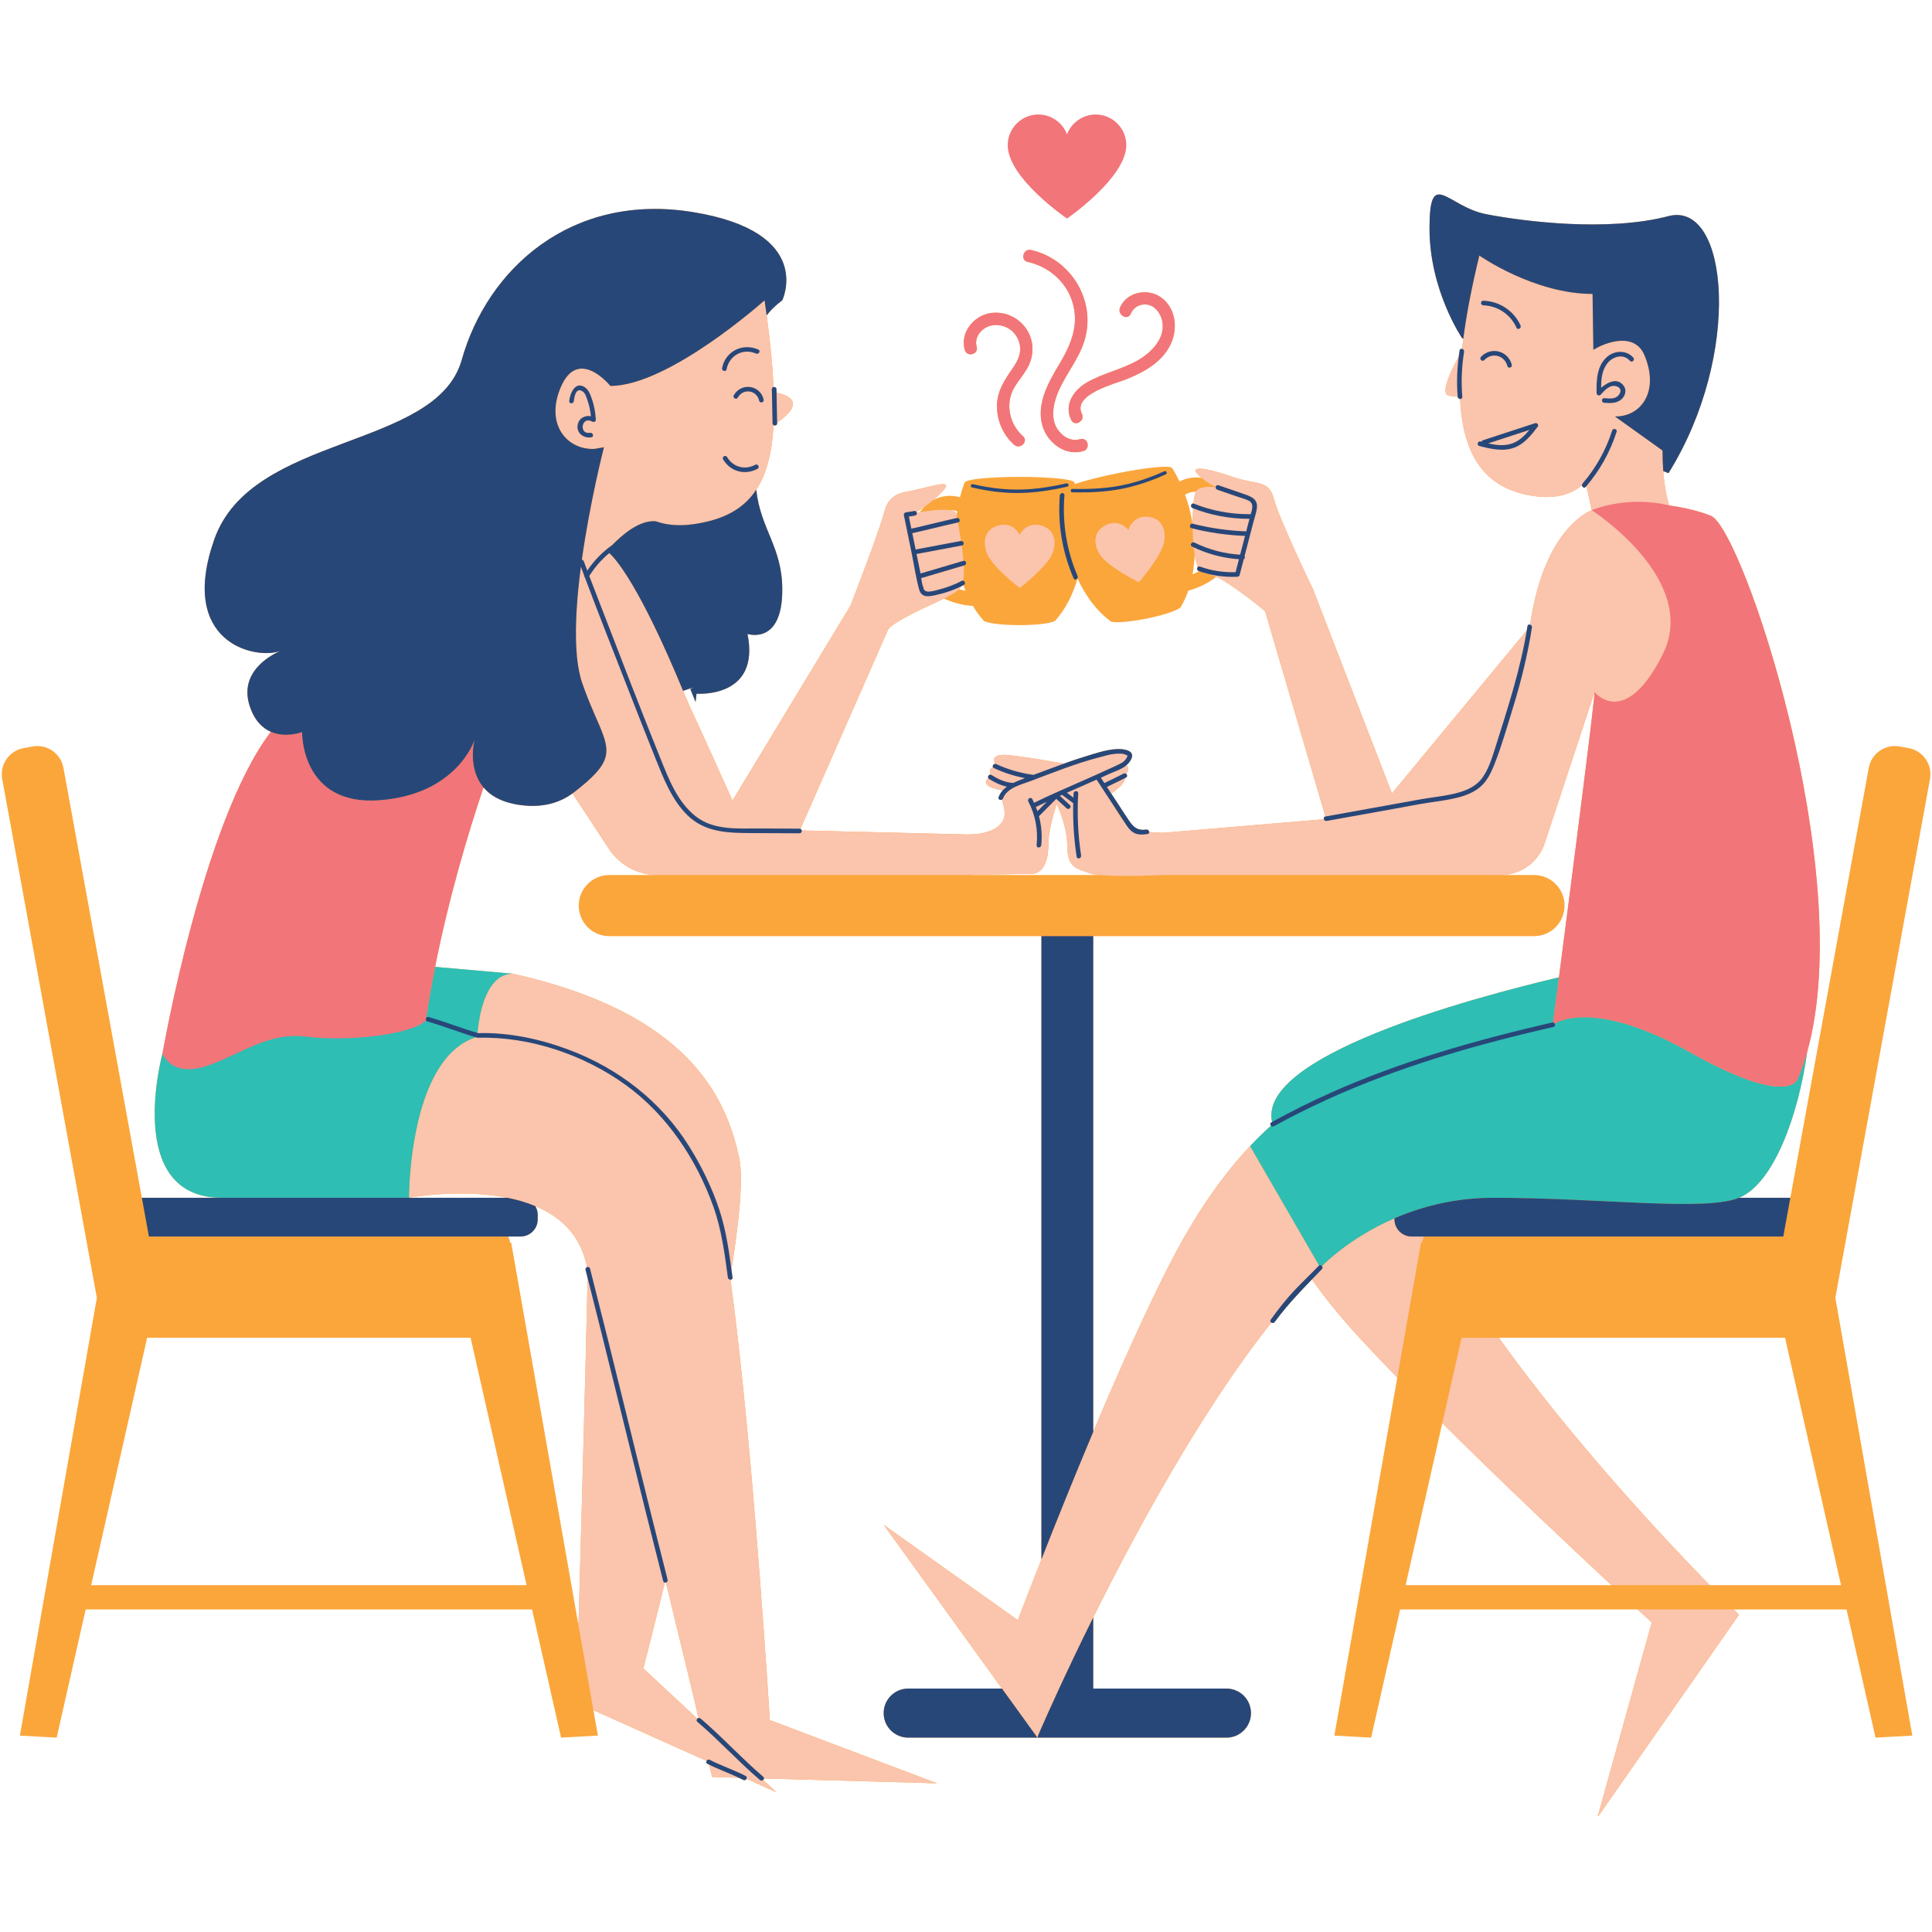 <svg xmlns="http://www.w3.org/2000/svg" xmlns:xlink="http://www.w3.org/1999/xlink" width="1080" zoomAndPan="magnify" viewBox="0 0 810 810" height="1080" preserveAspectRatio="xMidYMid meet" version="1.0"><defs><clipPath id="7bcc0bb9ad"><path d="M 0.746 81.52 L 809.332 81.52 L 809.332 761.43 L 0.746 761.43 Z M 0.746 81.52 " clip-rule="nonzero"/></clipPath><clipPath id="991a46941a"><path d="M 669.695 674 L 730 674 L 730 761.43 L 669.695 761.43 Z M 669.695 674 " clip-rule="nonzero"/></clipPath><clipPath id="ee70f77b61"><path d="M 422.484 48 L 472.277 48 L 472.277 91.633 L 422.484 91.633 Z M 422.484 48 " clip-rule="nonzero"/></clipPath><clipPath id="e288c9359d"><path d="M 422.484 60.875 C 422.484 74.73 447.352 91.633 447.352 91.633 C 447.352 91.633 472.113 74.613 472.223 60.875 C 472.223 53.781 466.445 48 459.352 48 C 453.898 48 449.203 51.492 447.352 56.289 C 445.504 51.492 440.809 48 435.355 48 C 428.262 48 422.484 53.781 422.484 60.875 " clip-rule="nonzero"/></clipPath></defs><path fill="#fba63b" d="M 430.859 109.801 C 439.402 111.695 446.703 117.742 449.465 126.168 C 452.645 135.855 449.145 144.273 444.191 152.562 C 439.633 160.18 434.371 169.293 437.062 178.512 C 439.148 185.66 446.68 191.391 454.227 189.105 C 457.398 188.145 456.047 183.148 452.848 184.117 C 449 185.285 445.324 183.02 443.27 179.793 C 440.848 175.98 441.332 171.203 442.641 167.074 C 445.383 158.402 451.996 151.555 454.664 142.82 C 459.746 126.176 449.055 108.551 432.238 104.812 C 428.996 104.09 427.613 109.078 430.859 109.801 " fill-opacity="1" fill-rule="nonzero"/><path fill="#fba63b" d="M 409.484 145.359 C 408.605 142.363 410.168 139.477 412.645 137.75 C 415.371 135.855 418.988 135.863 421.941 137.234 C 424.938 138.617 426.977 141.387 427.562 144.609 C 428.211 148.117 426.781 151.152 424.848 153.977 C 421.262 159.25 417.883 163.918 417.992 170.602 C 418.086 176.629 420.66 182.5 425.203 186.484 C 427.695 188.668 431.371 185.027 428.859 182.828 C 423.258 177.918 421.383 169.449 425.059 162.824 C 426.984 159.359 429.82 156.488 431.465 152.844 C 432.988 149.465 433.316 145.68 432.273 142.105 C 430.137 134.723 422.582 130.008 414.996 131.316 C 408.031 132.52 402.414 139.648 404.496 146.738 C 405.43 149.922 410.426 148.566 409.484 145.359 " fill-opacity="1" fill-rule="nonzero"/><path fill="#fba63b" d="M 476.879 151.16 C 470.219 154.902 462.57 156.461 455.926 160.199 C 450.242 163.406 445.902 169.602 449.129 176.109 C 450.609 179.09 455.074 176.469 453.598 173.496 C 449.555 165.336 467.441 160.922 472.121 159.039 C 479.641 156.016 487.359 151.832 490.891 144.125 C 493.949 137.465 492.926 128.938 486.566 124.543 C 481.012 120.695 472.312 122.477 469.578 128.949 C 468.297 131.98 472.75 134.621 474.047 131.562 C 475.188 128.867 477.867 127.301 480.816 127.684 C 484.047 128.09 486.34 131.012 487.133 133.992 C 489.117 141.449 482.793 147.828 476.879 151.16 " fill-opacity="1" fill-rule="nonzero"/><g clip-path="url(#7bcc0bb9ad)"><path fill="#fba63b" d="M 771.863 664.59 L 716.805 664.59 C 697.488 644.793 659.086 603.789 628.41 560.875 L 748.395 560.875 Z M 589.316 664.59 L 604.688 596.652 C 630.43 622.234 658.312 648.504 675.602 664.59 Z M 533.32 470.379 C 533.234 470.426 533.152 470.465 533.07 470.516 C 532.441 470.863 532.504 471.543 532.871 471.969 C 529.844 474.641 526.93 477.527 524.113 480.496 L 524.113 480.504 C 514.34 490.84 502.844 506.004 491.438 527.961 C 480.93 548.168 469.141 574.656 458.34 600.293 L 458.34 392.488 L 643.133 392.488 C 650.215 392.488 655.945 386.758 655.945 379.676 C 655.945 372.602 650.215 366.863 643.133 366.863 L 629.168 366.863 C 637.512 366.863 644.926 361.535 647.594 353.629 L 668.52 290.184 C 668.52 294.297 658.469 372.207 653.598 409.738 C 616.148 418.602 527.242 442.691 533.32 470.379 Z M 407.785 366.863 L 407.785 366.77 C 414.465 366.633 426.875 366.398 431.828 366.441 C 438.473 366.488 439.512 359.148 439.586 353.73 C 439.586 353.5 439.594 353.266 439.594 353.043 C 439.594 350.074 440.59 345.633 441.508 342.188 C 442.281 339.293 442.988 337.109 442.988 337.109 C 442.988 337.109 445.242 341.551 446.559 347.344 C 447.098 349.727 447.48 352.34 447.48 354.957 C 447.48 355.949 447.535 356.82 447.621 357.605 C 448.023 360.996 449.254 362.68 451.02 363.781 C 451.648 364.168 452.336 364.488 453.086 364.781 C 454.207 365.219 455.449 365.609 456.758 366.105 C 457.645 366.449 459.125 366.691 460.969 366.863 Z M 372.484 263.625 C 376.715 259.398 389.836 253.852 394.371 251.648 C 394.875 251.402 395.359 251.164 395.824 250.934 C 399.496 252.715 403.598 253.77 407.914 254.059 C 409.164 256.172 410.535 258.082 412.027 259.762 L 412.078 259.762 C 412.078 261.043 418.941 262.094 427.398 262.094 C 435.859 262.094 442.723 261.043 442.723 259.762 L 442.773 259.762 C 446.633 255.422 449.75 249.492 451.75 242.562 C 455.238 250.086 459.93 256.172 465.156 260.102 L 465.203 260.098 C 465.457 261.359 472.391 261.031 480.684 259.359 C 488.98 257.688 495.504 255.312 495.25 254.043 L 495.301 254.039 C 496.426 252.105 497.387 249.957 498.191 247.645 C 502.523 246.465 506.48 244.535 509.812 241.914 C 509.844 241.895 509.871 241.867 509.898 241.84 C 510.207 241.977 510.527 242.113 510.867 242.281 C 514.867 244.219 525.156 251.699 530.441 256.336 L 530.43 256.344 L 555.672 342.324 C 555.051 342.438 554.895 342.992 555.051 343.469 L 487.891 349.137 C 487.891 349.137 485.395 349.137 481.785 348.824 C 481.742 348.285 481.285 347.707 480.582 347.809 C 477.117 348.285 475.41 347.039 473.473 344.238 C 472.082 342.234 470.785 340.152 469.449 338.113 C 468.262 336.297 467.066 334.492 465.879 332.676 C 470.711 329.422 471.715 327.273 471.781 326.141 C 471.871 326.098 471.965 326.051 472.062 326.004 C 472.742 325.648 472.629 324.871 472.176 324.469 C 473.637 322.543 472.723 321.234 472.293 320.785 C 472.422 320.668 472.574 320.559 472.695 320.43 C 473.91 319.207 475.648 316.758 473.918 315.285 C 472.375 313.969 469.105 313.941 467.219 314.125 C 462.992 314.539 458.641 316.043 454.602 317.285 C 451.738 318.164 448.898 319.145 446.082 320.164 C 441.34 319.289 430.602 317.387 423.02 316.602 C 415.82 315.859 416.383 318.641 417.262 320.258 C 416.539 320.25 416.027 321.051 416.293 321.621 C 414.691 322.25 414.934 323.832 415.254 324.773 C 414.504 324.699 413.945 325.676 414.391 326.316 C 410.383 329.617 418.945 331.168 420.395 331.406 C 419.684 332.203 419.082 333.117 418.668 334.211 C 418.32 335.125 419.391 335.621 420.086 335.234 C 420.824 338.504 422.781 342.727 418.707 346.258 C 415.152 349.344 409.172 349.836 406.047 349.863 L 404.012 349.812 L 336.105 348.164 C 336.043 347.883 335.887 347.625 335.602 347.5 Z M 387.543 212.516 C 386.906 213.148 386.293 213.844 385.699 214.602 C 385.652 214.656 385.613 214.727 385.562 214.781 C 385.094 214.867 384.711 214.938 384.375 215 C 384.355 214.891 384.316 214.793 384.262 214.699 C 384.984 214.246 386.145 213.504 387.543 212.516 Z M 401.316 214.324 C 401.227 214.922 401.148 215.531 401.07 216.145 C 401.039 215.934 401.004 215.742 400.977 215.578 C 400.82 214.594 399.652 214.078 397.988 213.852 C 399.141 213.816 400.266 214.004 401.316 214.324 Z M 403.043 245.809 C 403.059 245.789 403.062 245.754 403.078 245.734 C 403.363 245.59 403.664 245.461 403.945 245.312 C 404.223 246.117 404.496 246.922 404.809 247.699 C 403.855 247.516 402.941 247.289 402.062 247.023 C 402.457 246.629 402.785 246.23 403.043 245.809 Z M 500.418 206.191 C 500.738 206.148 501.051 206.129 501.371 206.129 C 501.309 206.23 501.254 206.34 501.199 206.449 C 500.875 207.246 500.594 208.941 500.383 211.137 C 499.316 210.871 498.895 212.59 499.992 213.027 C 500.07 213.055 500.145 213.082 500.219 213.109 C 500.09 215.066 500.016 217.277 500.008 219.582 C 500 219.582 500 219.582 500 219.582 C 499.871 218.777 499.727 217.98 499.562 217.168 C 498.875 213.75 497.953 210.477 496.828 207.383 C 497.914 206.797 499.125 206.348 500.418 206.191 Z M 499.988 240.793 C 500.457 238.195 500.766 235.465 500.867 232.629 C 501.215 234.695 501.684 236.422 502.285 237.602 C 501.738 237.996 501.684 239.082 502.547 239.395 C 502.605 239.418 502.68 239.438 502.742 239.465 C 502.328 239.695 501.898 239.914 501.453 240.133 C 500.977 240.363 500.492 240.582 499.988 240.793 Z M 212.691 502.172 L 171.48 502.172 C 171.48 502.172 171.48 502.164 171.48 502.164 C 172.367 502 193.172 498.262 212.691 502.172 Z M 218.266 518.414 C 222.23 518.414 225.441 515.203 225.441 511.238 L 225.441 509.34 C 225.441 508.004 225.066 506.75 224.426 505.672 C 234.074 509.695 242.102 516.555 245.297 527.961 C 245.57 528.949 245.875 530.055 246.195 531.23 C 245.734 531.363 245.352 531.789 245.508 532.387 C 245.793 533.516 246.074 534.648 246.359 535.781 C 245.379 579.637 243.344 652.543 242.535 681.441 L 214.328 521.027 L 213.961 521.051 C 213.75 520.137 213.441 519.25 213.059 518.414 Z M 38.223 664.59 L 61.691 560.875 L 197.305 560.875 L 220.777 664.59 Z M 278.742 663.492 C 278.883 663.52 279.043 663.52 279.184 663.484 C 283.594 681.602 287.633 698.309 290.762 711.273 L 292.844 720.305 C 292.668 720.352 292.504 720.434 292.371 720.559 L 269.727 699.508 C 271.105 694.148 274.492 680.926 278.742 663.492 Z M 774.578 516.156 L 776.207 507.199 L 809.164 326.562 C 810.254 320.559 806.242 314.754 800.238 313.66 L 796.402 312.957 C 790.398 311.867 784.594 315.879 783.496 321.883 L 750.609 502.172 L 729.105 502.172 C 743.441 496.336 753.914 468.125 757.699 440.902 C 778.766 365.535 730.512 221.617 717.316 216.262 C 711.898 214.07 705.539 212.727 699.801 211.906 C 698.828 208.742 697.824 204.09 697.332 197.523 C 698.703 198.09 699.535 198.363 699.535 198.363 C 730.551 148.605 724.812 83.988 699.535 90.605 C 674.266 97.23 639.668 92.977 623.184 89.816 C 606.691 86.656 599.324 69.797 599.324 95.785 C 599.324 121.766 612.977 141.758 612.977 141.758 L 613.488 142.043 C 613.305 143.484 613.148 144.883 612.996 146.273 C 612.539 146.164 612.047 146.34 611.953 146.934 C 611.824 147.754 611.742 148.574 611.633 149.391 C 609.02 154.105 603.539 164.844 607.309 165.809 C 608.609 166.141 609.922 166.293 611.148 166.34 C 611.148 166.348 611.148 166.348 611.148 166.352 C 611.203 166.965 611.695 167.273 612.172 167.281 C 613.297 191.652 623.082 205.16 643.195 207.992 C 652.465 209.301 658.844 207.172 663.238 203.449 C 663.285 204.203 664.223 204.84 664.848 204.117 C 664.938 204.008 665.027 203.891 665.121 203.781 L 667.34 213.906 C 667.34 213.906 648.012 220.52 641.773 260.156 C 641.68 260.738 641.586 261.305 641.496 261.875 C 641.023 261.738 640.508 261.918 640.402 262.539 C 640.316 263.125 640.191 263.711 640.098 264.297 L 583.578 332.621 L 550.578 247.27 C 550.578 247.27 536.113 217.195 534.051 209.07 C 531.992 200.945 526.695 203.406 516.785 199.934 C 507.676 196.746 495.988 193.945 503.738 200.352 C 502.387 200.133 501.023 200.105 499.645 200.273 C 497.777 200.512 496.062 201.105 494.535 201.871 C 493.578 199.867 492.535 197.957 491.426 196.176 L 491.211 196.215 C 490.953 194.953 480.707 195.949 468.309 198.445 C 461.027 199.914 454.629 201.57 450.645 202.941 C 450.562 202.719 450.48 202.492 450.398 202.266 C 450.398 200.977 440.152 199.934 427.508 199.934 C 414.867 199.934 404.621 200.977 404.621 202.266 L 404.402 202.266 C 403.664 204.238 403.023 206.305 402.484 208.469 C 400.832 208.02 399.031 207.773 397.156 207.91 C 395.039 208.066 393.055 208.672 391.199 209.719 C 392.297 208.809 393.41 207.812 394.473 206.75 C 400.852 200.371 392.133 203.555 381.871 205.828 C 379.035 206.449 372.785 206.52 370.723 214.645 C 368.664 222.77 356.613 253.832 356.613 253.832 L 307.109 335.637 C 307.109 335.637 295.035 308.734 289.035 295.84 C 288.301 293.984 287.48 292.258 286.758 290.512 C 286.641 290.227 286.527 289.953 286.41 289.664 L 286.574 289.57 L 290.594 288.234 L 289.434 288.922 C 290.148 290.668 290.879 292.469 291.621 294.324 C 291.777 293.199 291.914 292.039 292.031 290.824 C 292.031 290.824 318.891 293.055 313.395 265.777 C 313.395 265.777 327.98 270.684 327.98 247.27 C 327.98 229.258 318.887 222.004 317.062 205.332 C 321.328 198.855 323.66 190.008 324.332 178.238 C 324.91 178.586 325.844 178.34 325.824 177.461 C 325.824 177.371 325.816 177.277 325.816 177.18 C 338.699 168.277 329.5 165.398 325.57 164.633 C 325.559 164.148 325.551 163.664 325.539 163.18 C 325.523 162.457 324.871 162.172 324.324 162.281 C 323.926 153.5 322.945 143.531 321.43 132.211 C 323.035 130.098 325.168 128.008 327.98 125.902 C 327.98 125.902 341.797 97.293 290.594 88.93 C 239.387 80.559 204.277 112.871 193.594 150.844 C 182.91 188.82 105.5 181.5 89.816 226.215 C 74.715 269.23 106.543 276.668 117.379 272.977 C 113.242 274.805 99.898 281.957 104.789 296.305 C 106.816 302.262 110.133 305.332 113.57 306.816 C 85.074 344.027 68.125 441.703 68.125 441.703 C 68.125 441.703 51.609 502.172 92.992 502.172 L 59.473 502.172 L 26.59 321.883 C 25.492 315.879 19.684 311.867 13.68 312.957 L 9.848 313.66 C 3.844 314.754 -0.168 320.559 0.922 326.562 L 33.875 507.199 L 35.508 516.156 L 40.516 543.59 C 40.543 543.75 40.574 543.91 40.617 544.07 L 8.34 727.66 L 23.758 728.512 L 35.922 674.77 L 223.074 674.77 L 235.234 728.512 L 250.66 727.66 L 248.781 716.996 L 296.227 738.277 C 296.008 738.691 296.051 739.219 296.59 739.496 C 296.84 739.621 297.102 739.73 297.352 739.852 L 298.547 745.016 L 309.711 745.332 C 310.352 745.633 311 745.91 311.625 746.238 C 312.199 746.523 312.73 746.219 312.965 745.781 L 325.598 751.445 L 319.992 746.23 C 320.168 746.066 320.285 745.855 320.305 745.633 L 392.879 747.664 L 322.77 721.156 C 320.422 684.398 314.238 594.945 306.266 536.523 C 306.742 536.523 307.184 536.215 307.102 535.602 C 306.961 534.504 306.809 533.398 306.668 532.301 C 310.062 510.91 311.668 493.656 309.926 485.559 C 304.441 459.934 288.648 424.707 215.023 408.238 C 215.023 408.238 214.82 408.211 214.473 408.188 L 182.418 405.363 C 188.164 376.395 196.105 349.758 202.715 330.129 C 205.711 333.672 210.602 336.562 218.469 337.566 C 228.035 338.789 235.016 336.293 240.023 332.648 L 255.27 355.871 C 259.773 362.734 267.422 366.863 275.629 366.863 L 255.449 366.863 C 248.375 366.863 242.637 372.602 242.637 379.676 C 242.637 386.758 248.375 392.488 255.449 392.488 L 436.617 392.488 L 436.617 653.766 C 432.488 664.242 429.094 673.066 426.727 679.254 L 370.48 639.277 L 420.078 707.941 L 380.766 707.941 C 375.086 707.941 370.48 712.547 370.48 718.223 C 370.48 723.906 375.086 728.512 380.766 728.512 L 514.199 728.512 C 519.883 728.512 524.48 723.906 524.48 718.223 C 524.48 712.547 519.883 707.941 514.199 707.941 L 458.34 707.941 L 458.34 678.133 C 476.625 641.332 503.91 591.172 533.008 554.492 C 533.43 554.762 534.051 554.766 534.426 554.254 C 539.164 547.762 544.512 542.117 550.016 536.434 C 555.344 543.953 561.84 552.07 569.797 560.703 C 574.707 566.031 580.113 571.707 585.816 577.582 L 559.434 727.66 L 574.852 728.512 L 587.008 674.77 L 686.578 674.77 C 690.352 678.258 692.508 680.223 692.508 680.223 L 669.715 762.012 L 729.105 676.953 C 729.105 676.953 728.32 676.195 726.887 674.77 L 774.168 674.77 L 786.328 728.512 L 801.746 727.66 L 769.477 544.07 C 769.508 543.91 769.543 543.75 769.57 543.59 L 774.578 516.156 " fill-opacity="1" fill-rule="nonzero"/></g><path fill="#fbc4ac" d="M 477.504 244.125 C 477.504 244.125 487.25 232.934 488.156 226.871 C 489.055 220.797 486 216.492 480.207 216.629 C 474.41 216.766 473.105 222.242 473.105 222.242 C 473.105 222.242 469.781 217.699 464.379 219.816 C 458.98 221.938 457.828 227.082 461.016 232.336 C 464.195 237.582 477.504 244.125 477.504 244.125 " fill-opacity="1" fill-rule="nonzero"/><path fill="#fbc4ac" d="M 427.508 246.527 C 427.508 246.527 439.273 237.484 441.352 231.715 C 443.434 225.941 441.293 221.117 435.582 220.109 C 429.871 219.098 427.508 224.215 427.508 224.215 C 427.508 224.215 425.148 219.098 419.438 220.109 C 413.727 221.117 411.586 225.941 413.668 231.715 C 415.746 237.484 427.508 246.527 427.508 246.527 " fill-opacity="1" fill-rule="nonzero"/><path fill="#fbc4ac" d="M 269.727 699.508 C 271.133 694.051 274.605 680.461 278.965 662.578 C 283.457 681.047 287.578 698.09 290.762 711.273 L 293.047 721.184 Z M 322.77 721.156 C 320.406 684.199 314.18 593.996 306.133 535.602 C 309.895 512.684 311.758 494.074 309.926 485.559 C 304.441 459.934 288.648 424.707 215.023 408.238 C 215.023 408.238 209.039 407.328 206.695 412.5 C 200.805 419.766 200.129 433.855 200.102 434.641 C 200.102 434.66 200.098 434.68 200.098 434.68 C 192.965 436.789 187.617 441.973 183.598 448.578 C 171.371 468.672 171.477 501.945 171.48 502.164 C 172.367 502 193.172 498.262 212.691 502.172 C 216.715 502.977 220.695 504.109 224.426 505.672 C 234.074 509.695 242.102 516.555 245.297 527.961 C 245.645 529.203 246.027 530.602 246.441 532.129 C 245.496 575.48 243.371 651.73 242.535 681.441 L 243.441 686.637 L 244.848 694.617 L 248.781 716.996 L 297.082 738.656 L 298.547 745.016 L 312.117 745.398 L 325.598 751.445 L 319.309 745.605 L 392.879 747.664 L 322.77 721.156 " fill-opacity="1" fill-rule="nonzero"/><path fill="#fbc4ac" d="M 232.906 173.426 C 232.926 173.781 232.953 174.137 232.996 174.477 C 232.996 174.504 233.004 174.531 233.004 174.555 C 233.043 174.902 233.09 175.242 233.152 175.578 C 233.16 175.605 233.16 175.633 233.164 175.66 C 233.227 175.992 233.301 176.32 233.379 176.641 C 233.391 176.688 233.406 176.738 233.418 176.785 C 233.492 177.098 233.582 177.406 233.676 177.707 C 233.699 177.754 233.711 177.809 233.727 177.855 C 233.828 178.156 233.938 178.449 234.051 178.742 C 234.066 178.777 234.078 178.812 234.094 178.852 C 234.215 179.152 234.348 179.453 234.488 179.746 C 234.633 180.039 234.781 180.332 234.945 180.613 C 234.961 180.633 234.973 180.66 234.98 180.68 C 235.137 180.953 235.301 181.211 235.473 181.473 C 235.492 181.5 235.512 181.539 235.539 181.566 C 235.703 181.82 235.883 182.066 236.066 182.305 C 236.086 182.34 236.113 182.367 236.133 182.395 C 236.324 182.637 236.516 182.879 236.719 183.102 C 236.734 183.117 236.742 183.129 236.762 183.145 C 237.184 183.629 237.633 184.07 238.113 184.488 C 238.125 184.5 238.141 184.508 238.152 184.52 C 238.387 184.727 238.625 184.91 238.871 185.102 C 238.898 185.113 238.918 185.137 238.938 185.148 C 239.184 185.332 239.438 185.512 239.688 185.68 C 239.707 185.688 239.723 185.703 239.742 185.715 C 240.547 186.242 241.406 186.684 242.309 187.051 C 242.316 187.059 242.328 187.059 242.336 187.066 C 242.629 187.184 242.93 187.293 243.23 187.395 C 243.242 187.402 243.262 187.402 243.277 187.414 C 243.582 187.508 243.891 187.605 244.199 187.68 C 244.203 187.688 244.211 187.688 244.219 187.688 C 245.172 187.941 246.164 188.102 247.164 188.18 C 247.18 188.18 247.188 188.18 247.199 188.18 C 247.527 188.207 247.855 188.219 248.188 188.219 C 248.203 188.219 248.215 188.219 248.23 188.219 C 248.57 188.227 248.906 188.219 249.238 188.199 C 251.711 187.781 253.203 187.523 253.203 187.523 C 253.203 187.523 247.246 210.625 243.816 235.574 C 243.297 239.348 242.832 243.168 242.457 246.949 C 242.32 248.32 242.199 249.691 242.09 251.051 C 241.598 256.992 241.359 262.785 241.484 268.148 C 241.539 270.598 241.66 272.949 241.879 275.188 C 241.879 275.188 241.879 275.195 241.879 275.195 C 242.016 276.613 242.191 277.992 242.398 279.309 C 242.398 279.316 242.402 279.32 242.402 279.328 C 242.453 279.648 242.512 279.965 242.574 280.285 C 242.629 280.613 242.684 280.945 242.746 281.266 C 243.121 283.172 243.582 284.938 244.148 286.547 C 247.609 296.441 251.016 302.949 252.844 308.059 C 253.074 308.695 253.273 309.309 253.449 309.902 C 254.301 312.793 254.516 315.266 253.762 317.762 C 252.535 321.793 248.77 325.879 241.047 331.863 C 240.711 332.129 240.379 332.395 240.023 332.648 L 255.27 355.871 C 259.773 362.734 267.422 366.863 275.629 366.863 L 407.785 366.863 L 407.785 366.77 C 414.465 366.633 426.875 366.398 431.828 366.441 C 438.473 366.488 439.512 359.148 439.586 353.73 C 439.586 353.5 439.594 353.266 439.594 353.043 C 439.594 350.074 440.59 345.633 441.508 342.188 C 442.281 339.293 442.988 337.109 442.988 337.109 C 442.988 337.109 445.242 341.551 446.559 347.344 C 447.098 349.727 447.48 352.34 447.48 354.957 C 447.48 355.949 447.535 356.82 447.621 357.605 C 448.023 360.996 449.254 362.68 451.02 363.781 C 451.648 364.168 452.336 364.488 453.086 364.781 C 454.207 365.219 455.449 365.609 456.758 366.105 C 457.645 366.449 459.125 366.691 460.969 366.863 C 470.027 367.723 487.898 366.863 487.898 366.863 L 629.168 366.863 C 637.512 366.863 644.926 361.535 647.594 353.629 L 668.52 290.184 C 668.52 290.184 681.137 306.074 697.02 274.586 C 712.91 243.102 683.367 210.609 683.367 210.609 C 683.367 210.609 690.836 210.625 699.801 211.906 C 698.828 208.742 697.824 204.09 697.332 197.523 C 697.141 194.945 697.023 192.082 697.023 188.883 L 677.035 174.586 C 687.656 174.867 695.934 164.523 689.473 148.977 C 685.242 138.797 672.613 143.758 668.027 146.676 L 667.688 123.227 C 643.098 123.227 620.215 107.133 620.215 107.133 C 617.098 120.008 614.832 131.641 613.488 142.043 C 613.262 143.797 613.066 145.516 612.895 147.195 C 612.895 147.195 602.469 164.57 607.309 165.809 C 608.965 166.238 610.629 166.359 612.117 166.352 C 613.031 191.324 622.82 205.125 643.195 207.992 C 653.578 209.453 660.348 206.613 664.738 202.043 L 667.34 213.906 C 667.34 213.906 648.012 220.52 641.773 260.156 C 641.633 261.043 641.488 261.926 641.344 262.789 L 583.578 332.621 L 550.578 247.27 C 550.578 247.27 536.113 217.195 534.051 209.07 C 531.992 200.945 526.695 203.406 516.785 199.934 C 507.676 196.746 495.988 193.945 503.738 200.352 C 503.891 200.48 504.039 200.602 504.211 200.73 C 507.09 203.023 509.246 203.98 510.602 204.383 C 507.906 204.012 502.812 203.68 501.371 206.129 C 501.309 206.23 501.254 206.34 501.199 206.449 C 500.52 208.102 500.02 213.57 500.008 219.59 C 499.988 224.094 500.238 228.895 500.867 232.629 C 501.309 235.262 501.938 237.363 502.797 238.461 C 503.004 238.715 503.191 238.926 503.379 239.125 C 505.109 240.902 506.504 240.398 509.898 241.84 C 510.207 241.977 510.527 242.113 510.867 242.281 C 514.867 244.219 525.156 251.699 530.441 256.336 L 530.43 256.344 L 555.988 343.395 L 487.891 349.137 C 487.891 349.137 483.133 349.137 477.266 348.32 C 470.109 347.324 465.062 333.223 465.062 333.223 C 473.656 327.715 471.57 325.164 471.57 325.164 C 474.395 322.34 472.102 320.613 472.102 320.613 C 481.395 308.102 448.496 320.613 448.496 320.613 C 448.496 320.613 433.008 317.637 423.02 316.602 C 413.023 315.57 417.984 321.344 417.984 321.344 C 413.289 321.344 415.562 325.504 415.562 325.504 C 408.453 329.695 420.598 331.441 420.598 331.441 C 417.656 334.383 424.691 341.066 418.707 346.258 C 415.152 349.344 409.172 349.836 406.047 349.863 L 404.012 349.812 L 335.316 348.148 L 372.484 263.625 C 376.715 259.398 389.836 253.852 394.371 251.648 C 394.875 251.402 395.359 251.164 395.824 250.934 C 398.672 249.516 400.75 248.328 402.062 247.023 C 402.457 246.629 402.785 246.23 403.043 245.809 C 403.273 245.426 403.461 244.941 403.609 244.398 C 405.426 237.895 401.898 220.852 401.07 216.145 C 401.039 215.934 401.004 215.742 400.977 215.578 C 400.82 214.594 399.652 214.078 397.988 213.852 C 394.445 213.375 388.652 214.234 385.562 214.781 C 384.281 215.004 383.461 215.176 383.461 215.176 C 383.461 215.176 385.188 214.188 387.543 212.516 C 388.66 211.723 389.918 210.781 391.199 209.719 C 392.297 208.809 393.41 207.812 394.473 206.75 C 400.852 200.371 392.133 203.555 381.871 205.828 C 379.035 206.449 372.785 206.52 370.723 214.645 C 368.664 222.77 356.613 253.832 356.613 253.832 L 307.109 335.637 C 307.109 335.637 295.035 308.734 289.035 295.84 C 288.301 293.984 287.48 292.258 286.758 290.512 C 286.641 290.227 286.527 289.953 286.41 289.664 C 267.469 243.969 257.551 233.57 255.02 231.488 C 254.574 231.125 254.355 231.012 254.355 231.012 L 254.355 231.02 C 254.555 230.793 254.754 230.582 254.949 230.363 C 255.348 229.926 255.742 229.496 256.152 229.074 C 256.555 228.648 256.965 228.242 257.379 227.824 C 261.703 223.527 266.418 220.02 271.012 218.887 C 271.668 218.73 272.312 218.613 272.961 218.555 C 273.18 218.531 273.398 218.52 273.609 218.512 C 274.039 218.5 274.469 218.504 274.895 218.539 C 279.227 220.074 284.41 220.66 290.594 219.793 C 302.961 218.055 311.598 213.633 317.062 205.332 C 321.344 198.844 323.676 189.98 324.336 178.168 C 341.129 167.363 327.031 164.805 324.418 164.434 C 324.09 155.145 323.074 144.457 321.43 132.211 C 321.152 130.152 320.859 128.051 320.551 125.902 C 320.551 125.902 280.48 161.797 255.898 161.797 C 255.898 161.797 242.316 144.965 234.988 162.594 C 234.805 163.051 234.625 163.5 234.469 163.945 C 234.449 164 234.422 164.059 234.402 164.113 C 234.25 164.539 234.113 164.953 233.984 165.371 C 233.965 165.438 233.945 165.512 233.922 165.59 C 233.801 165.992 233.691 166.395 233.59 166.797 C 233.566 166.863 233.555 166.934 233.539 167 C 233.438 167.41 233.352 167.805 233.273 168.207 C 233.27 168.25 233.262 168.289 233.254 168.332 C 233.18 168.734 233.109 169.129 233.062 169.523 C 233.055 169.547 233.055 169.566 233.055 169.586 C 233.004 169.98 232.961 170.371 232.934 170.754 C 232.926 170.809 232.926 170.871 232.922 170.922 C 232.895 171.293 232.879 171.652 232.871 172.016 C 232.871 172.078 232.871 172.145 232.871 172.207 C 232.871 172.566 232.879 172.914 232.895 173.266 C 232.898 173.32 232.898 173.375 232.906 173.426 " fill-opacity="1" fill-rule="nonzero"/><path fill="#fbc4ac" d="M 524.113 480.504 C 527.148 477.309 530.312 474.301 533.59 471.457 C 533.59 471.441 533.582 471.434 533.582 471.422 C 530.684 473.926 527.504 476.922 524.113 480.504 " fill-opacity="1" fill-rule="nonzero"/><path fill="#fbc4ac" d="M 716.805 664.59 C 697.488 644.793 659.086 603.789 628.41 560.875 L 612.777 560.875 L 604.688 596.652 C 630.43 622.234 658.312 648.504 675.602 664.59 L 716.805 664.59 " fill-opacity="1" fill-rule="nonzero"/><g clip-path="url(#991a46941a)"><path fill="#fbc4ac" d="M 726.887 674.77 L 686.578 674.77 C 690.352 678.258 692.508 680.223 692.508 680.223 L 669.715 762.012 L 729.105 676.953 C 729.105 676.953 728.32 676.195 726.887 674.77 " fill-opacity="1" fill-rule="nonzero"/></g><path fill="#fbc4ac" d="M 584.641 511.238 L 584.641 510.781 C 564.707 519.426 553.57 531.473 553.57 531.473 L 553.531 531.406 L 526.117 483.98 L 524.113 480.504 C 514.34 490.84 502.844 506.004 491.438 527.961 C 480.93 548.168 469.141 574.656 458.34 600.293 C 450.215 619.617 442.641 638.453 436.617 653.766 C 432.488 664.242 429.094 673.066 426.727 679.262 L 370.48 639.277 L 420.078 707.941 L 434.938 728.512 L 435.445 727.105 C 435.445 727.105 435.848 726.164 436.617 724.406 C 437.988 721.273 440.527 715.555 444.055 707.941 C 447.785 699.863 452.625 689.652 458.34 678.133 C 480.023 634.484 514.383 572.027 549.41 535.582 C 554.848 543.332 561.539 551.746 569.797 560.703 C 574.707 566.031 580.113 571.707 585.816 577.582 L 595.75 521.027 L 596.125 521.051 C 596.336 520.137 596.645 519.25 597.023 518.414 L 591.812 518.414 C 587.855 518.414 584.641 515.203 584.641 511.238 " fill-opacity="1" fill-rule="nonzero"/><path fill="#2ebeb4" d="M 533.676 471.715 C 533.664 471.68 533.648 471.645 533.645 471.613 C 533.648 471.645 533.664 471.688 533.676 471.715 Z M 533.984 472.582 C 533.93 472.453 533.875 472.301 533.82 472.152 C 533.875 472.293 533.93 472.438 533.984 472.582 Z M 753.863 452.012 C 753.863 452.012 751.062 465.047 708.598 441.191 C 692.297 432.027 680.031 428.199 671.098 426.957 C 656.758 424.957 651.012 429.625 651.012 429.625 C 651.012 429.625 651.191 428.254 651.512 425.797 C 651.961 422.352 652.691 416.75 653.598 409.738 C 615.691 418.711 525.055 443.277 533.574 471.395 C 533.566 471.379 533.562 471.367 533.562 471.352 C 530.285 474.191 527.141 477.301 524.113 480.496 L 524.113 480.504 L 526.117 483.98 L 553.531 531.406 L 553.57 531.473 C 553.57 531.473 564.707 519.426 584.641 510.781 C 588.039 509.309 591.695 507.93 595.598 506.727 C 604.496 503.992 614.66 502.172 625.961 502.172 C 671.262 502.172 714.766 508.004 729.105 502.172 C 743.441 496.336 753.914 468.125 757.699 440.902 C 756.605 444.801 755.34 448.512 753.863 452.012 " fill-opacity="1" fill-rule="nonzero"/><path fill="#2ebeb4" d="M 178.508 427.879 C 178.508 427.879 118.613 429.938 86.719 435.684 L 68.125 441.703 C 68.125 441.703 51.609 502.172 92.992 502.172 L 171.48 502.172 C 171.48 502.172 171.48 502.164 171.48 502.164 C 171.477 501.945 171.371 468.672 183.598 448.578 C 187.617 441.973 192.965 436.789 200.098 434.68 C 200.098 434.68 200.102 434.66 200.102 434.641 C 200.129 433.855 200.805 419.766 206.695 412.5 C 208.762 409.949 211.469 408.238 215.023 408.238 L 182.418 405.363 C 180.953 412.746 179.637 420.273 178.508 427.879 " fill-opacity="1" fill-rule="nonzero"/><path fill="#f2757a" d="M 198.977 310.16 C 198.977 310.16 191.801 333.16 158.914 335.516 C 126.031 337.859 126.656 306.926 126.656 306.926 C 126.656 306.926 119.895 309.555 113.57 306.816 C 85.074 344.027 68.125 441.703 68.125 441.703 C 68.125 441.703 71.633 451.527 85.824 447.16 C 100.016 442.785 111.77 432.512 128.438 434.641 C 145.105 436.77 172.465 433.922 178.508 427.879 C 179.637 420.273 180.953 412.746 182.418 405.363 C 188.164 376.395 196.105 349.758 202.715 330.129 C 195.766 321.91 198.977 310.16 198.977 310.16 " fill-opacity="1" fill-rule="nonzero"/><path fill="#f2757a" d="M 717.316 216.262 C 711.898 214.07 705.539 212.727 699.801 211.906 C 681.852 207.547 667.34 213.906 667.34 213.906 C 667.34 213.906 712.91 243.102 697.02 274.586 C 681.137 306.074 668.52 290.184 668.52 290.184 C 668.52 294.297 658.469 372.207 653.598 409.738 C 652.691 416.75 651.961 422.352 651.512 425.797 C 651.191 428.254 651.012 429.625 651.012 429.625 C 651.012 429.625 656.758 424.957 671.098 426.957 C 680.031 428.199 692.297 432.027 708.598 441.191 C 751.062 465.047 753.863 452.012 753.863 452.012 C 755.34 448.512 756.605 444.801 757.699 440.902 C 778.766 365.535 730.512 221.617 717.316 216.262 " fill-opacity="1" fill-rule="nonzero"/><path fill="#f2757a" d="M 452.848 184.117 C 449 185.285 445.324 183.02 443.27 179.793 C 440.848 175.98 441.332 171.203 442.641 167.074 C 445.383 158.402 451.996 151.555 454.664 142.82 C 459.746 126.176 449.055 108.551 432.238 104.812 C 428.996 104.09 427.605 109.078 430.859 109.801 C 439.402 111.695 446.703 117.742 449.465 126.168 C 452.645 135.855 449.145 144.273 444.184 152.562 C 439.633 160.18 434.371 169.293 437.062 178.512 C 439.148 185.66 446.68 191.391 454.227 189.105 C 457.398 188.145 456.047 183.148 452.848 184.117 " fill-opacity="1" fill-rule="nonzero"/><path fill="#f2757a" d="M 414.996 131.316 C 408.031 132.52 402.414 139.648 404.496 146.738 C 405.43 149.922 410.426 148.566 409.484 145.359 C 408.605 142.363 410.168 139.477 412.645 137.75 C 415.371 135.855 418.988 135.863 421.941 137.234 C 424.938 138.617 426.977 141.387 427.562 144.609 C 428.211 148.117 426.781 151.152 424.848 153.977 C 421.262 159.25 417.883 163.918 417.992 170.602 C 418.086 176.629 420.66 182.5 425.203 186.484 C 427.695 188.668 431.371 185.027 428.859 182.828 C 423.258 177.918 421.383 169.449 425.059 162.824 C 426.984 159.359 429.82 156.488 431.465 152.844 C 432.988 149.465 433.316 145.68 432.273 142.105 C 430.137 134.723 422.582 130.008 414.996 131.316 " fill-opacity="1" fill-rule="nonzero"/><path fill="#f2757a" d="M 486.566 124.543 C 481.012 120.695 472.312 122.477 469.578 128.949 C 468.297 131.98 472.75 134.621 474.047 131.562 C 475.188 128.867 477.867 127.301 480.816 127.684 C 484.047 128.09 486.34 131.012 487.133 133.992 C 489.117 141.449 482.793 147.828 476.879 151.16 C 470.219 154.902 462.57 156.461 455.926 160.199 C 450.242 163.406 445.902 169.602 449.129 176.109 C 450.609 179.09 455.074 176.469 453.598 173.496 C 449.555 165.336 467.441 160.922 472.121 159.039 C 479.641 156.016 487.359 151.832 490.891 144.125 C 493.949 137.465 492.926 128.938 486.566 124.543 " fill-opacity="1" fill-rule="nonzero"/><path fill="#284779" d="M 449.539 206.41 C 450.289 206.43 451.035 206.438 451.777 206.441 C 457.77 206.504 463.766 206.156 469.668 205.062 C 476.285 203.836 482.672 201.645 488.785 198.848 C 489.289 198.617 489.254 198.07 488.969 197.75 C 488.777 197.531 488.477 197.418 488.141 197.566 C 486.43 198.352 484.703 199.074 482.949 199.75 C 478.555 201.449 474.031 202.801 469.379 203.66 C 465.812 204.32 462.203 204.703 458.586 204.879 C 456.18 205.004 453.758 205.043 451.34 205.012 C 450.773 205.004 450.207 204.996 449.641 204.984 C 449.129 204.969 448.871 205.406 448.906 205.793 C 448.926 206.113 449.137 206.395 449.539 206.41 " fill-opacity="1" fill-rule="nonzero"/><path fill="#284779" d="M 407.52 204.367 C 414.07 205.91 420.754 206.789 427.488 206.688 C 434.238 206.586 440.914 205.527 447.48 204.035 C 447.883 203.945 448.023 203.617 447.992 203.312 C 447.938 202.922 447.602 202.539 447.105 202.656 C 444.191 203.316 441.266 203.883 438.309 204.328 C 434.734 204.859 431.117 205.199 427.488 205.254 C 422.762 205.332 418.059 204.902 413.414 204.102 C 411.57 203.789 409.73 203.422 407.902 202.992 C 407.539 202.902 407.258 203.078 407.117 203.324 C 406.906 203.699 406.98 204.238 407.52 204.367 " fill-opacity="1" fill-rule="nonzero"/><path fill="#284779" d="M 613.488 142.043 C 614.832 131.641 617.098 120.008 620.215 107.133 C 620.215 107.133 643.098 123.227 667.688 123.227 L 668.027 146.676 C 672.613 143.758 685.242 138.797 689.473 148.977 C 695.934 164.523 687.656 174.867 677.035 174.586 L 697.023 188.883 C 697.023 192.082 697.141 194.945 697.332 197.523 C 698.703 198.09 699.535 198.363 699.535 198.363 C 730.551 148.605 724.812 83.988 699.535 90.605 C 674.266 97.23 639.668 92.977 623.184 89.816 C 606.691 86.656 599.324 69.797 599.324 95.785 C 599.324 121.766 612.977 141.758 612.977 141.758 L 613.488 142.043 " fill-opacity="1" fill-rule="nonzero"/><path fill="#284779" d="M 729.105 502.172 C 714.766 508.004 671.262 502.172 625.961 502.172 C 614.66 502.172 604.496 503.992 595.598 506.727 C 591.695 507.93 588.039 509.309 584.641 510.781 L 584.641 511.238 C 584.641 515.203 587.855 518.414 591.812 518.414 L 747.648 518.414 L 749.129 510.289 L 750.609 502.172 L 729.105 502.172 " fill-opacity="1" fill-rule="nonzero"/><path fill="#284779" d="M 212.691 502.172 L 59.473 502.172 L 60.953 510.289 L 62.434 518.414 L 218.266 518.414 C 222.23 518.414 225.441 515.203 225.441 511.238 L 225.441 509.34 C 225.441 508.004 225.066 506.75 224.426 505.672 C 220.695 504.109 216.715 502.977 212.691 502.172 " fill-opacity="1" fill-rule="nonzero"/><path fill="#284779" d="M 380.766 707.941 C 375.086 707.941 370.48 712.547 370.48 718.223 C 370.48 723.906 375.086 728.512 380.766 728.512 L 434.938 728.512 L 420.078 707.941 L 380.766 707.941 " fill-opacity="1" fill-rule="nonzero"/><path fill="#284779" d="M 514.199 707.941 L 458.34 707.941 L 458.34 678.133 C 452.625 689.652 447.785 699.863 444.055 707.941 C 440.527 715.555 437.988 721.273 436.617 724.406 C 435.848 726.164 435.445 727.105 435.445 727.105 L 434.938 728.512 L 514.199 728.512 C 519.883 728.512 524.48 723.906 524.48 718.223 C 524.48 712.547 519.883 707.941 514.199 707.941 " fill-opacity="1" fill-rule="nonzero"/><path fill="#284779" d="M 436.617 653.766 C 442.641 638.453 450.215 619.617 458.34 600.293 L 458.34 392.488 L 436.617 392.488 L 436.617 653.766 " fill-opacity="1" fill-rule="nonzero"/><path fill="#284779" d="M 556.207 344.184 C 565.574 342.5 574.941 340.816 584.309 339.129 C 589.137 338.258 593.961 337.309 598.805 336.543 C 602.859 335.91 606.945 335.461 610.93 334.449 C 614.391 333.57 617.855 332.266 620.609 329.918 C 623.496 327.457 625.184 323.883 626.555 320.422 C 629.645 312.609 631.965 304.328 634.441 296.297 C 637.805 285.395 640.512 274.32 642.281 263.051 C 642.473 261.828 640.602 261.305 640.402 262.539 C 637.641 280.184 632.113 296.91 626.766 313.879 C 625.449 318.055 624.078 322.43 621.527 326.031 C 619.125 329.422 615.359 331.203 611.457 332.301 C 607.602 333.387 603.621 333.875 599.672 334.465 C 595.184 335.133 590.723 336.012 586.258 336.809 C 576.074 338.645 565.879 340.48 555.695 342.316 C 554.465 342.535 554.984 344.402 556.207 344.184 " fill-opacity="1" fill-rule="nonzero"/><path fill="#284779" d="M 434.961 340.098 C 434.754 339.504 434.543 338.918 434.312 338.34 C 435.828 337.602 437.348 336.879 438.867 336.168 C 437.566 337.48 436.262 338.789 434.961 340.098 Z M 470.504 343.258 C 471.781 345.203 473.105 347.727 475.133 349.004 C 476.898 350.113 479.121 349.949 481.094 349.676 C 482.328 349.5 481.805 347.629 480.582 347.809 C 477.117 348.285 475.41 347.039 473.473 344.238 C 472.082 342.234 470.785 340.152 469.449 338.113 C 467.66 335.383 465.875 332.66 464.078 329.941 C 466.727 328.594 469.43 327.383 472.062 326.004 C 473.168 325.422 472.184 323.75 471.078 324.332 C 468.426 325.723 465.684 326.945 463.016 328.309 C 462.523 327.559 462.023 326.809 461.535 326.059 C 462.672 325.539 463.82 325.035 464.957 324.508 C 467.457 323.371 470.73 322.414 472.695 320.43 C 473.91 319.207 475.648 316.758 473.918 315.277 C 472.375 313.969 469.105 313.941 467.219 314.125 C 462.992 314.539 458.641 316.043 454.602 317.285 C 450.086 318.668 445.637 320.273 441.215 321.93 C 438.57 322.926 435.902 323.895 433.242 324.883 C 433.164 324.855 433.09 324.836 433 324.824 C 427.68 324.086 422.562 322.613 417.684 320.355 C 416.559 319.836 415.57 321.508 416.703 322.023 C 420.883 323.965 425.211 325.367 429.707 326.223 C 428.5 326.691 427.305 327.164 426.109 327.66 C 425.648 327.852 425.191 328.055 424.746 328.27 C 424.691 328.254 424.637 328.246 424.574 328.242 C 421.211 327.988 418.504 326.656 415.672 324.918 C 414.602 324.262 413.625 325.941 414.691 326.59 C 417.113 328.078 419.465 329.23 422.121 329.816 C 420.613 330.914 419.391 332.32 418.668 334.211 C 418.223 335.379 420.102 335.883 420.535 334.723 C 422.23 330.289 427.926 329.031 431.902 327.539 C 436.652 325.742 441.387 323.887 446.168 322.168 C 450.918 320.457 455.715 318.867 460.598 317.59 C 462.859 317.004 465.254 316.234 467.578 316.043 C 468.645 315.953 471.105 315.809 471.953 316.477 C 472.395 316.473 472.633 316.668 472.668 317.066 C 472.445 317.633 472.129 318.148 471.727 318.613 C 471.188 319.277 470.594 319.68 469.852 320.082 C 468.355 320.871 466.781 321.547 465.246 322.25 C 461.602 323.938 457.93 325.559 454.262 327.184 C 447.328 330.254 440.355 333.242 433.547 336.562 C 433.309 336.047 433.062 335.535 432.797 335.027 C 432.219 333.926 430.539 334.906 431.117 336.012 C 434.105 341.707 435.266 347.973 434.598 354.371 C 434.469 355.613 436.414 355.602 436.543 354.371 C 436.973 350.23 436.637 346.137 435.594 342.207 C 437.961 339.824 440.328 337.453 442.695 335.078 C 442.75 335.023 442.801 334.961 442.832 334.906 C 444.285 336.238 445.738 337.559 447.188 338.891 C 448.105 339.738 449.484 338.367 448.562 337.52 C 447.16 336.238 445.762 334.953 444.355 333.672 C 444.676 333.527 444.996 333.387 445.309 333.242 C 445.344 333.277 445.371 333.305 445.406 333.332 C 446.918 334.469 448.434 335.609 449.949 336.75 C 449.766 344.262 450.25 351.75 451.391 359.188 C 451.574 360.418 453.441 359.898 453.258 358.676 C 451.934 350.039 451.551 341.328 452.051 332.613 C 452.125 331.367 450.18 331.367 450.113 332.613 C 450.078 333.207 450.059 333.801 450.031 334.402 C 449.125 333.719 448.215 333.035 447.316 332.355 C 449.586 331.344 451.875 330.348 454.145 329.348 C 456.016 328.52 457.883 327.695 459.746 326.863 C 463.336 332.328 466.918 337.793 470.504 343.258 " fill-opacity="1" fill-rule="nonzero"/><path fill="#284779" d="M 323.602 163.18 C 323.695 167.941 323.793 172.699 323.887 177.461 C 323.906 178.707 325.852 178.715 325.824 177.461 C 325.73 172.699 325.633 167.941 325.539 163.18 C 325.516 161.93 323.574 161.93 323.602 163.18 " fill-opacity="1" fill-rule="nonzero"/><path fill="#284779" d="M 304.613 154.848 C 305.711 149.078 311.484 145.809 316.961 148.238 C 318.094 148.738 319.082 147.066 317.945 146.559 C 311.414 143.668 304.102 147.195 302.742 154.332 C 302.512 155.551 304.379 156.07 304.613 154.848 " fill-opacity="1" fill-rule="nonzero"/><path fill="#284779" d="M 248.352 176.793 C 248.953 177.141 249.855 176.703 249.805 175.953 C 249.637 173.047 249.152 170.188 248.203 167.422 C 247.582 165.617 246.824 163.371 245.105 162.293 C 241.027 159.734 238.957 165.098 238.645 168.152 C 238.523 169.395 240.461 169.387 240.59 168.152 C 240.719 166.879 241.305 161.891 244.445 164.238 C 245.473 165.008 245.945 166.816 246.332 167.934 C 247.078 170.078 247.52 172.273 247.754 174.512 C 245.195 173.98 242.539 175.414 242.156 178.348 C 241.715 181.758 244.832 183.859 247.93 183.34 C 249.156 183.129 248.641 181.262 247.418 181.465 C 242.508 182.297 243.781 174.145 248.352 176.793 " fill-opacity="1" fill-rule="nonzero"/><path fill="#284779" d="M 317.602 196.543 C 318.703 195.949 317.719 194.277 316.621 194.871 C 312.289 197.203 307.336 195.84 304.832 191.617 C 304.195 190.547 302.52 191.516 303.16 192.594 C 306.211 197.742 312.344 199.383 317.602 196.543 " fill-opacity="1" fill-rule="nonzero"/><path fill="#284779" d="M 611.953 146.934 C 610.93 153.391 610.594 159.844 611.148 166.352 C 611.25 167.586 613.195 167.602 613.086 166.352 C 612.547 160.02 612.828 153.73 613.828 147.453 C 614.02 146.234 612.152 145.707 611.953 146.934 " fill-opacity="1" fill-rule="nonzero"/><path fill="#284779" d="M 683.398 151.316 C 684.227 152.25 685.598 150.879 684.773 149.945 C 681.941 146.711 677.074 146.852 673.895 149.516 C 669.441 153.262 669.27 159.477 669.387 164.824 C 669.398 165.629 670.457 166.156 671.043 165.512 C 672.688 163.707 674.934 161.098 677.691 161.953 C 680.883 162.934 679.027 166.277 676.695 166.879 C 675.371 167.219 673.922 167.047 672.578 166.945 C 671.336 166.852 671.336 168.789 672.578 168.883 C 675.18 169.09 678.059 169.172 680.043 167.184 C 681.434 165.785 682 163.617 680.836 161.891 C 678.262 158.098 674.109 160.156 671.289 162.566 C 671.281 159.188 671.578 155.73 673.492 152.871 C 675.719 149.555 680.438 147.938 683.398 151.316 " fill-opacity="1" fill-rule="nonzero"/><path fill="#284779" d="M 664.848 204.117 C 670.684 197.336 675.051 189.543 677.773 181.02 C 678.152 179.828 676.285 179.324 675.902 180.508 C 673.281 188.703 669.086 196.223 663.477 202.746 C 662.668 203.688 664.031 205.062 664.848 204.117 " fill-opacity="1" fill-rule="nonzero"/><path fill="#284779" d="M 635.82 137.426 C 636.332 138.559 638.004 137.574 637.492 136.441 C 634.707 130.266 628.621 126.289 621.875 126.078 C 620.625 126.039 620.625 127.977 621.875 128.016 C 627.988 128.207 633.316 131.863 635.82 137.426 " fill-opacity="1" fill-rule="nonzero"/><path fill="#284779" d="M 641.188 180.25 C 639.277 182.578 637.117 184.727 634.277 185.812 C 630.941 187.094 627.371 186.672 623.934 185.898 C 629.684 184.016 635.438 182.133 641.188 180.25 Z M 620.215 186.977 C 625.012 188.219 630.285 189.488 635.09 187.59 C 639.27 185.941 642.098 182.289 644.742 178.832 C 645.262 178.148 644.402 177.16 643.645 177.406 C 636.363 179.793 629.078 182.176 621.797 184.555 C 621.438 184.672 621.238 184.93 621.164 185.219 C 621.02 185.176 620.879 185.141 620.734 185.102 C 619.52 184.793 619.008 186.656 620.215 186.977 " fill-opacity="1" fill-rule="nonzero"/><path fill="#284779" d="M 255.012 562.191 C 252.496 552.078 249.949 541.973 247.379 531.871 C 247.062 530.664 245.195 531.176 245.508 532.387 C 254.004 565.711 262.082 599.141 270.391 632.52 C 272.906 642.629 275.453 652.734 278.031 662.832 C 278.34 664.039 280.207 663.527 279.902 662.32 C 271.406 628.992 263.328 595.559 255.012 562.191 " fill-opacity="1" fill-rule="nonzero"/><path fill="#284779" d="M 293.73 720.504 C 292.789 719.699 291.41 721.062 292.359 721.875 C 301.469 729.625 309.52 738.527 318.625 746.285 C 319.566 747.09 320.945 745.727 319.996 744.914 C 310.891 737.164 302.84 728.254 293.73 720.504 " fill-opacity="1" fill-rule="nonzero"/><path fill="#284779" d="M 312.609 744.559 C 307.703 742.055 302.469 740.324 297.566 737.82 C 296.461 737.254 295.477 738.926 296.59 739.496 C 301.496 741.996 306.723 743.734 311.625 746.238 C 312.738 746.805 313.723 745.125 312.609 744.559 " fill-opacity="1" fill-rule="nonzero"/><path fill="#284779" d="M 552.848 530.723 C 549.457 534.238 545.902 537.602 542.555 541.156 C 538.984 544.941 535.82 549.07 532.754 553.273 C 532.02 554.289 533.699 555.25 534.426 554.254 C 540.355 546.117 547.254 539.312 554.219 532.094 C 555.086 531.195 553.715 529.824 552.848 530.723 " fill-opacity="1" fill-rule="nonzero"/><path fill="#284779" d="M 534.051 472.191 C 562.508 456.52 593.109 445.535 624.438 437.18 C 633.344 434.797 642.293 432.621 651.266 430.559 C 652.488 430.281 651.969 428.402 650.754 428.684 C 619.152 435.957 587.82 444.793 558.148 458.035 C 549.621 461.844 541.258 466.012 533.07 470.516 C 531.973 471.113 532.953 472.793 534.051 472.191 " fill-opacity="1" fill-rule="nonzero"/><path fill="#284779" d="M 199.891 434.996 C 199.98 435.043 200.098 435.07 200.219 435.082 C 200.316 435.09 200.41 435.098 200.492 435.082 C 222.18 434.504 245.012 442.289 262.484 454.992 C 279.668 467.5 291.805 485.762 298.992 505.625 C 302.477 515.277 303.812 525.477 305.164 535.602 C 305.328 536.816 307.273 536.836 307.102 535.602 C 305.84 526.145 304.66 516.582 301.68 507.484 C 298.609 498.117 294.098 488.859 288.871 480.523 C 277.062 461.664 259.172 447.863 238.434 440.098 C 226.363 435.574 213.395 432.797 200.473 433.145 C 193.465 431.121 186.695 428.391 179.695 426.379 C 178.496 426.031 177.977 427.898 179.18 428.246 C 186.156 430.254 192.91 432.977 199.891 434.996 " fill-opacity="1" fill-rule="nonzero"/><path fill="#284779" d="M 335.207 347.418 C 329.645 347.406 324.086 347.363 318.523 347.336 C 309.41 347.305 299.27 348.223 291.656 342.234 C 284.027 336.23 280.391 326.652 276.859 317.906 C 268.836 298.016 261.125 277.992 253.41 257.98 C 251.285 252.488 249.152 247.004 247.062 241.496 C 249.344 237.832 252.152 234.602 255.461 231.871 C 258.574 234.707 268.426 246.266 286.41 289.664 L 286.574 289.57 L 290.594 288.234 L 289.434 288.922 C 290.148 290.668 290.879 292.469 291.621 294.324 C 291.777 293.199 291.914 292.039 292.031 290.824 C 292.031 290.824 318.891 293.055 313.395 265.777 C 313.395 265.777 327.98 270.684 327.98 247.27 C 327.98 229.258 318.887 222.004 317.062 205.332 C 311.598 213.633 302.961 218.055 290.594 219.793 C 284.41 220.66 279.227 220.074 274.895 218.539 C 274.469 218.504 274.039 218.5 273.609 218.512 C 273.398 218.52 273.18 218.531 272.961 218.555 C 272.312 218.613 271.668 218.73 271.012 218.887 C 269.578 219.242 268.133 219.828 266.684 220.598 C 263.801 222.133 260.926 224.406 258.191 227.035 C 257.918 227.293 257.645 227.559 257.379 227.824 C 257.148 228.059 256.922 228.289 256.691 228.52 C 256.617 228.555 256.539 228.59 256.465 228.645 C 252.418 231.578 248.98 235.113 246.211 239.23 C 245.719 237.93 245.227 236.625 244.75 235.324 C 244.602 234.922 244.281 234.723 243.938 234.676 C 247.391 210.07 253.203 187.523 253.203 187.523 C 253.203 187.523 251.711 187.781 249.238 188.199 C 248.906 188.219 248.57 188.227 248.23 188.219 C 248.215 188.219 248.203 188.219 248.188 188.219 C 247.855 188.219 247.527 188.207 247.199 188.18 C 247.188 188.18 247.18 188.18 247.164 188.18 C 246.164 188.102 245.172 187.941 244.219 187.688 C 244.211 187.688 244.203 187.688 244.199 187.68 C 243.891 187.605 243.582 187.508 243.277 187.414 C 243.262 187.402 243.242 187.402 243.23 187.395 C 242.93 187.293 242.629 187.184 242.336 187.066 C 242.328 187.059 242.316 187.059 242.309 187.051 C 241.859 186.867 241.422 186.664 240.992 186.438 C 240.562 186.219 240.145 185.973 239.742 185.715 C 239.723 185.703 239.707 185.688 239.688 185.68 C 239.438 185.512 239.184 185.332 238.938 185.148 C 238.918 185.137 238.891 185.113 238.871 185.102 C 238.625 184.91 238.387 184.727 238.152 184.52 C 238.141 184.508 238.125 184.5 238.113 184.488 C 237.633 184.07 237.184 183.629 236.762 183.145 C 236.742 183.129 236.734 183.117 236.719 183.102 C 236.516 182.879 236.324 182.637 236.133 182.395 C 236.113 182.367 236.086 182.34 236.066 182.305 C 235.883 182.066 235.703 181.82 235.539 181.566 C 235.512 181.539 235.492 181.5 235.473 181.473 C 235.301 181.211 235.137 180.953 234.98 180.68 C 234.973 180.66 234.961 180.633 234.945 180.613 C 234.781 180.332 234.633 180.039 234.488 179.746 C 234.348 179.453 234.215 179.152 234.094 178.852 C 234.078 178.812 234.066 178.777 234.051 178.742 C 233.938 178.449 233.828 178.156 233.727 177.855 C 233.711 177.809 233.699 177.754 233.676 177.707 C 233.582 177.406 233.492 177.098 233.418 176.785 C 233.406 176.738 233.391 176.688 233.379 176.641 C 233.301 176.32 233.227 175.992 233.164 175.66 C 233.16 175.633 233.16 175.605 233.152 175.578 C 233.09 175.242 233.043 174.902 233.004 174.555 C 233.004 174.531 232.996 174.504 232.996 174.477 C 232.953 174.137 232.926 173.781 232.906 173.426 C 232.898 173.375 232.898 173.32 232.895 173.266 C 232.879 172.914 232.871 172.566 232.871 172.207 C 232.871 172.145 232.871 172.078 232.871 172.016 C 232.879 171.652 232.895 171.293 232.922 170.922 C 232.926 170.871 232.926 170.809 232.934 170.754 C 232.961 170.371 233.004 169.98 233.055 169.586 C 233.055 169.566 233.055 169.547 233.062 169.523 C 233.109 169.129 233.18 168.734 233.254 168.332 C 233.262 168.289 233.27 168.25 233.273 168.207 C 233.352 167.805 233.438 167.41 233.539 167 C 233.555 166.934 233.566 166.863 233.59 166.797 C 233.691 166.395 233.801 165.992 233.922 165.59 C 233.945 165.512 233.965 165.438 233.984 165.371 C 234.113 164.953 234.25 164.539 234.402 164.113 C 234.422 164.059 234.449 164 234.469 163.945 C 234.625 163.5 234.805 163.051 234.988 162.594 C 242.316 144.965 255.898 161.797 255.898 161.797 C 280.48 161.797 320.551 125.902 320.551 125.902 C 320.859 128.051 321.152 130.152 321.43 132.211 C 323.035 130.098 325.168 128.008 327.98 125.902 C 327.98 125.902 341.797 97.293 290.594 88.93 C 239.387 80.559 204.277 112.871 193.594 150.844 C 182.91 188.82 105.5 181.5 89.816 226.215 C 74.715 269.23 106.543 276.668 117.379 272.977 C 113.242 274.805 99.898 281.957 104.789 296.305 C 106.816 302.262 110.133 305.332 113.57 306.816 C 119.895 309.555 126.656 306.926 126.656 306.926 C 126.656 306.926 126.031 337.859 158.914 335.516 C 191.801 333.16 198.977 310.16 198.977 310.16 C 198.977 310.16 195.766 321.91 202.715 330.129 C 205.711 333.672 210.602 336.562 218.469 337.566 C 228.035 338.789 235.016 336.293 240.023 332.648 C 240.379 332.395 240.711 332.129 241.047 331.863 C 248.77 325.879 252.535 321.793 253.762 317.762 C 254.516 315.266 254.301 312.793 253.449 309.902 C 253.273 309.309 253.074 308.695 252.844 308.059 C 251.016 302.949 247.609 296.441 244.148 286.547 C 243.582 284.938 243.121 283.172 242.746 281.266 C 242.684 280.945 242.629 280.613 242.574 280.285 C 242.512 279.965 242.453 279.648 242.402 279.328 C 242.402 279.32 242.398 279.316 242.398 279.309 C 242.191 277.992 242.016 276.613 241.879 275.195 C 241.879 275.195 241.879 275.188 241.879 275.188 C 241.66 272.949 241.539 270.598 241.484 268.148 C 241.359 262.785 241.598 256.992 242.09 251.051 C 242.199 249.691 242.32 248.32 242.457 246.949 C 242.766 243.844 243.133 240.727 243.543 237.617 C 244.008 238.879 244.477 240.141 244.949 241.395 C 244.922 241.66 245.031 241.906 245.207 242.09 C 251.043 257.652 257.176 273.113 263.219 288.602 C 267.012 298.324 270.812 308.047 274.715 317.734 C 278.121 326.195 281.504 335.125 288.102 341.676 C 295.438 348.949 304.996 349.234 314.738 349.27 C 321.559 349.289 328.383 349.344 335.207 349.363 C 336.453 349.363 336.461 347.426 335.207 347.418 " fill-opacity="1" fill-rule="nonzero"/><path fill="#284779" d="M 444.34 207.664 C 443.363 219.609 445.371 231.488 450.121 242.488 C 450.609 243.633 452.281 242.645 451.797 241.512 C 447.188 230.832 445.336 219.242 446.277 207.664 C 446.379 206.422 444.441 206.43 444.34 207.664 " fill-opacity="1" fill-rule="nonzero"/><path fill="#284779" d="M 382.219 231.918 C 383.258 236.961 383.973 242.219 385.367 247.176 C 386.367 250.75 389.48 250.137 392.449 249.465 C 396.48 248.559 400.473 247.215 404.102 245.234 C 405.199 244.637 404.223 242.957 403.125 243.559 C 399.98 245.27 396.57 246.445 393.109 247.316 C 392.25 247.527 391.316 247.844 390.434 247.91 C 390.195 247.953 389.957 248 389.719 248.039 C 388.09 248.117 387.227 247.527 387.145 246.285 C 386.613 245.223 386.41 243.715 386.227 242.301 C 386.34 242.316 386.473 242.309 386.609 242.27 C 392.531 240.516 398.453 238.77 404.379 237.016 C 405.574 236.66 405.062 234.789 403.863 235.145 C 397.941 236.898 392.012 238.645 386.09 240.398 C 386.035 240.414 385.992 240.434 385.945 240.453 C 385.938 240.414 385.934 240.371 385.926 240.332 C 385.371 237.641 384.82 234.949 384.266 232.258 C 384.316 232.258 384.355 232.258 384.402 232.246 C 390.715 231.059 397.02 229.871 403.328 228.691 C 404.551 228.461 404.031 226.59 402.812 226.816 C 396.508 228.004 390.195 229.188 383.887 230.375 C 383.414 228.098 382.945 225.82 382.48 223.539 C 388.898 222.129 395.258 220.438 401.688 219.039 C 402.906 218.77 402.387 216.902 401.176 217.168 C 394.789 218.559 388.469 220.23 382.09 221.645 C 381.742 219.945 381.395 218.246 381.039 216.547 C 381.934 216.402 382.84 216.344 383.723 216.109 C 384.93 215.805 384.418 213.926 383.211 214.242 C 382.035 214.543 380.816 214.555 379.641 214.855 C 379.109 215 378.855 215.543 378.965 216.051 C 380.051 221.344 381.137 226.629 382.219 231.918 " fill-opacity="1" fill-rule="nonzero"/><path fill="#284779" d="M 521.715 207.188 C 518.109 205.93 514.477 204.711 510.863 203.449 C 509.68 203.031 509.176 204.906 510.344 205.316 C 513.25 206.332 516.164 207.324 519.078 208.324 C 520.543 208.832 522.199 209.219 523.578 209.938 C 525.777 211.082 524.977 213.594 524.363 215.633 C 524.262 215.598 524.152 215.578 524.031 215.578 C 515.957 215.625 508.012 214.125 500.512 211.156 C 499.352 210.699 498.848 212.57 499.992 213.027 C 507.594 216.035 515.684 217.543 523.852 217.516 C 523.395 219.27 522.938 221.016 522.48 222.77 C 514.906 222.504 507.43 221.438 500.074 219.582 C 498.859 219.277 498.348 221.145 499.559 221.453 C 506.91 223.316 514.41 224.387 521.984 224.688 C 521.301 227.305 520.617 229.926 519.938 232.555 C 513.242 232.145 506.781 230.438 500.742 227.469 C 499.625 226.926 498.641 228.598 499.762 229.148 C 505.965 232.191 512.574 233.98 519.438 234.457 C 518.969 236.27 518.496 238.078 518.027 239.887 C 512.965 240.039 507.812 239.273 503.059 237.527 C 501.883 237.09 501.379 238.965 502.547 239.395 C 507.668 241.277 513.332 242.07 518.781 241.812 C 519.207 241.789 519.602 241.523 519.719 241.094 C 520.289 238.883 520.871 236.668 521.445 234.457 C 521.93 234.219 522.043 233.562 521.797 233.098 C 522.379 230.859 522.965 228.617 523.547 226.379 C 524.227 223.758 524.91 221.145 525.594 218.527 C 526.082 216.641 526.82 214.684 526.984 212.734 C 527.277 209.211 524.574 208.184 521.715 207.188 " fill-opacity="1" fill-rule="nonzero"/><path fill="#284779" d="M 320.168 167.512 C 318.75 161.379 310.746 160.266 307.648 165.711 C 307.027 166.805 308.707 167.777 309.32 166.695 C 311.633 162.633 317.254 163.52 318.301 168.031 C 318.578 169.246 320.453 168.734 320.168 167.512 " fill-opacity="1" fill-rule="nonzero"/><path fill="#284779" d="M 622.277 150.98 C 625.504 147.582 630.785 148.914 631.965 153.449 C 632.27 154.652 634.148 154.141 633.832 152.934 C 632.293 147.012 625.121 145.176 620.906 149.609 C 620.047 150.516 621.41 151.887 622.277 150.98 " fill-opacity="1" fill-rule="nonzero"/><g clip-path="url(#ee70f77b61)"><g clip-path="url(#e288c9359d)"><path fill="#f2757a" d="M 422.484 48 L 472.18 48 L 472.18 91.633 L 422.484 91.633 Z M 422.484 48 " fill-opacity="1" fill-rule="nonzero"/></g></g></svg>